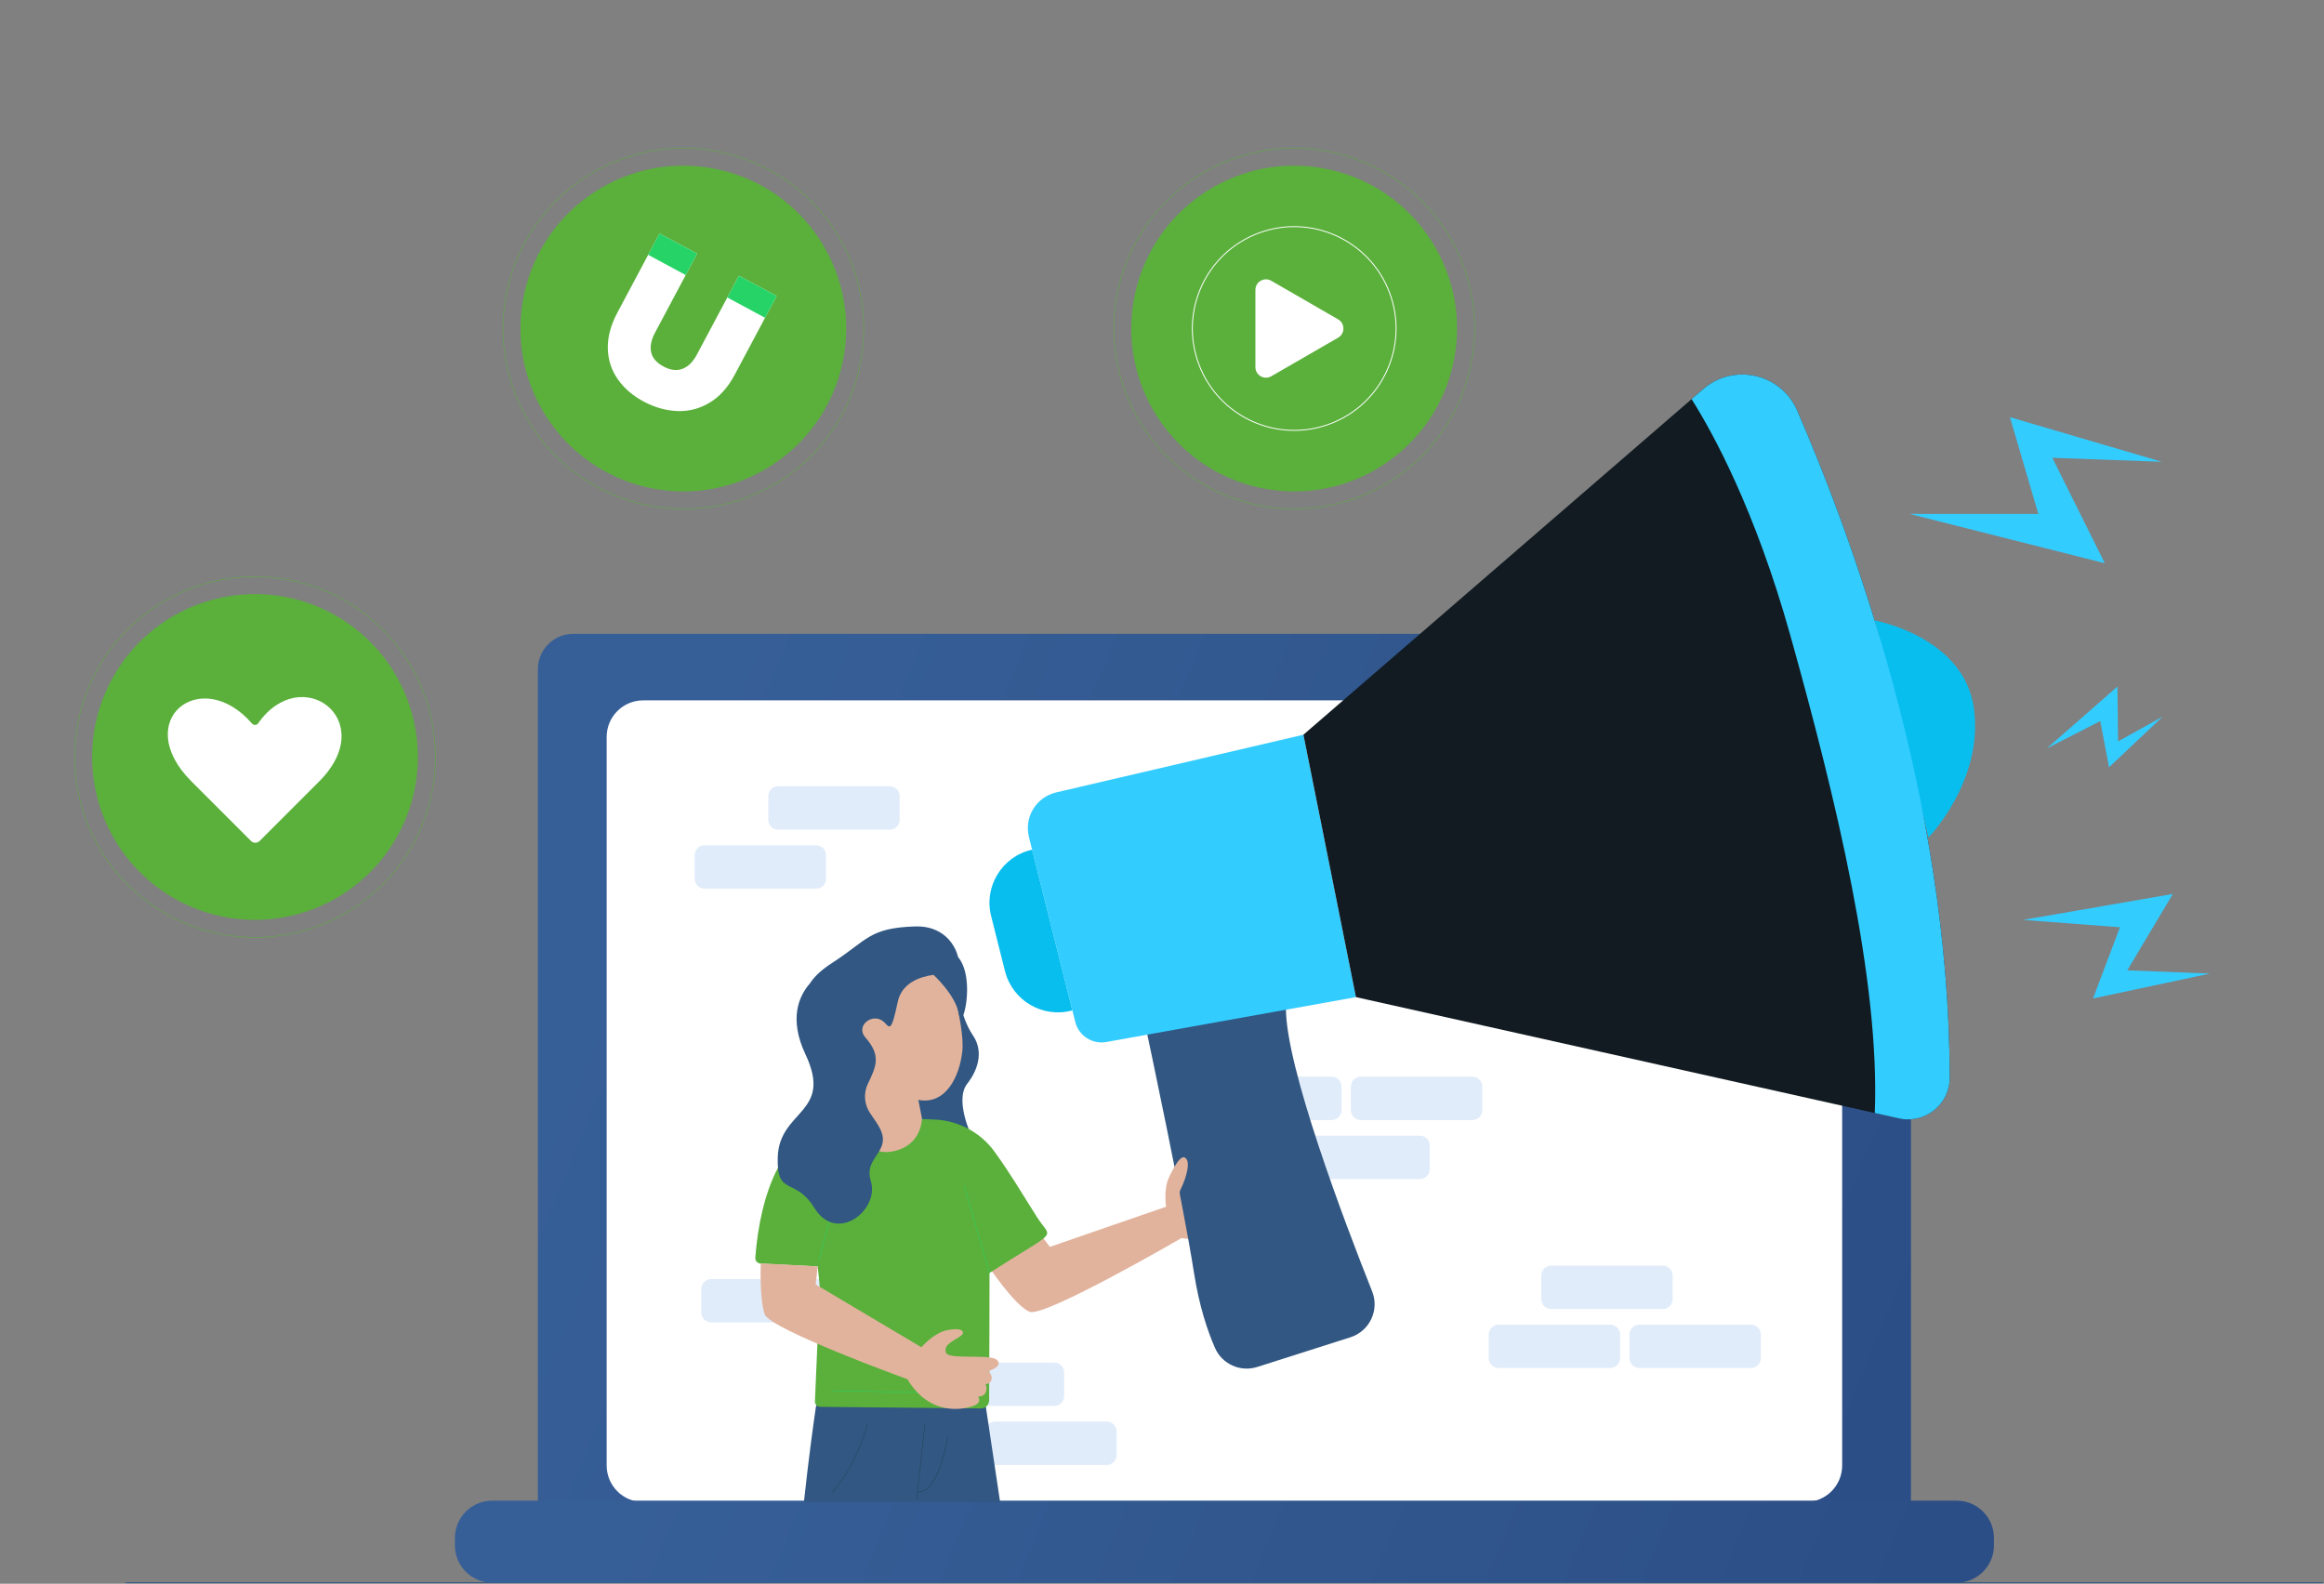 <svg width="2518" height="1716" viewBox="0 0 2518 1716" fill="none" xmlns="http://www.w3.org/2000/svg">
<rect x="0" y="0" width="2518" height="1716" fill="#808080" stroke="none"/>
<path d="M136.449 1714.87H2516.81" stroke="#315782" stroke-miterlimit="10" stroke-linecap="round"/>
<path d="M2070.49 1672.24H582.771V725.065C582.771 703.91 599.921 686.76 621.076 686.76H2032.19C2053.34 686.76 2070.49 703.91 2070.49 725.065L2070.49 1672.24Z" fill="url(#paint0_linear_52_1398)"/>
<path d="M1956.39 1627.43H696.874C675.028 1627.43 657.316 1609.72 657.316 1587.87V798.414C657.316 776.567 675.028 758.855 696.874 758.855H1956.39C1978.23 758.855 1995.94 776.567 1995.94 798.414V1587.87C1995.94 1609.72 1978.23 1627.43 1956.39 1627.43Z" fill="white"/>
<path d="M2119.99 1714.87H533.281C510.967 1714.87 492.877 1696.78 492.877 1674.46V1666.35C492.877 1644.04 510.967 1625.95 533.281 1625.95H2119.99C2142.3 1625.95 2160.39 1644.04 2160.39 1666.35V1674.46C2160.39 1696.78 2142.3 1714.87 2119.99 1714.87Z" fill="url(#paint1_linear_52_1398)"/>
<path d="M420.724 921.542C476.703 841.774 457.418 731.729 377.65 675.75C297.882 619.772 187.838 639.056 131.859 718.824C75.88 798.592 95.165 908.637 174.933 964.616C254.701 1020.59 364.745 1001.31 420.724 921.542Z" fill="#5AB03B"/>
<path d="M414.545 958.401C490.86 882.085 490.86 758.353 414.545 682.038C338.229 605.722 214.497 605.722 138.182 682.038C61.866 758.353 61.866 882.085 138.182 958.401C214.497 1034.72 338.229 1034.72 414.545 958.401Z" stroke="#5AB03B" stroke-width="0.5" stroke-miterlimit="10"/>
<path d="M281.33 911.161C278.733 913.758 274.521 913.758 271.924 911.161L207.513 846.751C141.174 780.412 217.706 720.154 273 783.914C274.811 786.002 278.111 786.008 279.691 783.742C326.39 716.77 412.209 780.282 345.74 846.751L281.33 911.161Z" fill="white"/>
<path d="M1576.41 383.995C1591.87 287.776 1526.41 197.238 1430.19 181.771C1333.97 166.305 1243.43 231.768 1227.97 327.986C1212.5 424.205 1277.96 514.743 1374.18 530.21C1470.4 545.676 1560.94 480.213 1576.41 383.995Z" fill="#5AB03B"/>
<path d="M1471.09 538.892C1572.11 500.891 1623.2 388.192 1585.2 287.171C1547.2 186.151 1434.5 135.064 1333.48 173.066C1232.46 211.067 1181.37 323.766 1219.37 424.786C1257.37 525.806 1370.07 576.893 1471.09 538.892Z" stroke="#5AB03B" stroke-width="0.5" stroke-miterlimit="10"/>
<path d="M1440.86 459.323C1497.96 437.998 1526.95 374.427 1505.63 317.333C1484.3 260.239 1420.73 231.242 1363.64 252.567C1306.54 273.892 1277.55 337.463 1298.87 394.557C1320.2 451.651 1383.77 480.648 1440.86 459.323Z" stroke="white" stroke-miterlimit="10"/>
<path d="M1360.2 355.957V314.138C1360.2 305.312 1369.75 299.799 1377.39 304.212L1413.61 325.118L1449.82 346.024C1457.47 350.437 1457.47 361.47 1449.82 365.883L1413.61 386.789L1377.39 407.696C1369.75 412.109 1360.2 406.595 1360.2 397.763V355.957Z" fill="white"/>
<path d="M914.586 383.979C930.052 287.761 864.59 197.222 768.371 181.756C672.153 166.289 581.614 231.752 566.148 327.971C550.681 424.189 616.144 514.728 712.363 530.194C808.581 545.66 899.12 480.198 914.586 383.979Z" fill="#5AB03B"/>
<path d="M810.372 538.496C911.155 499.869 961.542 386.855 922.914 286.072C884.287 185.289 771.273 134.903 670.49 173.53C569.707 212.157 519.32 325.171 557.948 425.954C596.575 526.737 709.589 577.124 810.372 538.496Z" stroke="#5AB03B" stroke-width="0.5" stroke-miterlimit="10"/>
<path d="M755.345 274.753L709.776 360.3C705.54 368.245 704.121 375.367 705.517 381.656C706.907 387.95 711.367 393.097 718.898 397.114C726.429 401.125 733.279 401.953 739.455 399.604C745.625 397.256 750.796 392.18 754.954 384.371L800.523 298.824L841.519 320.659L795.95 406.206C788.745 419.73 779.741 429.751 768.939 436.252C758.131 442.759 746.536 445.8 734.143 445.374C721.749 444.948 709.557 441.541 697.566 435.152C685.569 428.763 676.151 420.658 669.307 410.832C662.456 401.006 658.871 389.926 658.558 377.586C658.238 365.246 661.723 352.243 668.999 338.578L714.568 253.03L755.345 274.753Z" fill="white"/>
<path d="M742.958 298.013L755.346 274.753L714.563 253.03L702.276 276.09L742.958 298.013Z" fill="#25D366"/>
<path d="M841.521 320.659L800.531 298.824L788.025 322.297L828.908 344.333L841.521 320.659Z" fill="#25D366"/>
<path d="M1744.64 1482.28H1623.79C1617.84 1482.28 1613.02 1477.46 1613.02 1471.51V1446.03C1613.02 1440.09 1617.84 1435.26 1623.79 1435.26H1744.64C1750.59 1435.26 1755.41 1440.09 1755.41 1446.03V1471.51C1755.41 1477.46 1750.59 1482.28 1744.64 1482.28Z" fill="#E1ECFA"/>
<path d="M1897.1 1482.28H1776.25C1770.3 1482.28 1765.48 1477.46 1765.48 1471.51V1446.03C1765.48 1440.09 1770.3 1435.26 1776.25 1435.26H1897.1C1903.05 1435.26 1907.87 1440.09 1907.87 1446.03V1471.51C1907.87 1477.46 1903.05 1482.28 1897.1 1482.28Z" fill="#E1ECFA"/>
<path d="M1801.51 1418.35H1680.65C1674.71 1418.35 1669.89 1413.53 1669.89 1407.59V1382.1C1669.89 1376.16 1674.71 1371.33 1680.65 1371.33H1801.51C1807.45 1371.33 1812.27 1376.16 1812.27 1382.1V1407.58C1812.27 1413.53 1807.45 1418.35 1801.51 1418.35Z" fill="#E1ECFA"/>
<path d="M1474.4 1166.57H1595.25C1601.2 1166.57 1606.02 1171.39 1606.02 1177.34V1202.82C1606.02 1208.76 1601.2 1213.58 1595.25 1213.58H1474.4C1468.45 1213.58 1463.63 1208.76 1463.63 1202.82V1177.34C1463.63 1171.39 1468.45 1166.57 1474.4 1166.57Z" fill="#E1ECFA"/>
<path d="M1321.94 1166.57H1442.8C1448.74 1166.57 1453.56 1171.39 1453.56 1177.34V1202.82C1453.56 1208.76 1448.74 1213.58 1442.8 1213.58H1321.94C1316 1213.58 1311.18 1208.76 1311.18 1202.82V1177.34C1311.18 1171.39 1316 1166.57 1321.94 1166.57Z" fill="#E1ECFA"/>
<path d="M1417.53 1230.5H1538.38C1544.33 1230.5 1549.15 1235.32 1549.15 1241.26V1266.74C1549.15 1272.69 1544.33 1277.51 1538.38 1277.51H1417.53C1411.58 1277.51 1406.76 1272.69 1406.76 1266.74V1241.26C1406.76 1235.32 1411.58 1230.5 1417.53 1230.5Z" fill="#E1ECFA"/>
<path d="M843.183 851.938H964.036C969.981 851.938 974.802 856.76 974.802 862.705V888.184C974.802 894.129 969.981 898.951 964.036 898.951H843.183C837.238 898.951 832.417 894.129 832.417 888.184V862.705C832.417 856.76 837.238 851.938 843.183 851.938Z" fill="#E1ECFA"/>
<path d="M763.422 915.863H884.274C890.22 915.863 895.041 920.685 895.041 926.63V952.109C895.041 958.054 890.22 962.876 884.274 962.876H763.422C757.477 962.876 752.655 958.054 752.655 952.109V926.63C752.655 920.685 757.477 915.863 763.422 915.863Z" fill="#E1ECFA"/>
<path d="M1142.22 1476.36H1021.37C1015.43 1476.36 1010.6 1481.18 1010.6 1487.12V1512.6C1010.6 1518.55 1015.43 1523.37 1021.37 1523.37H1142.22C1148.17 1523.37 1152.99 1518.55 1152.99 1512.6V1487.12C1152.99 1481.18 1148.17 1476.36 1142.22 1476.36Z" fill="#E1ECFA"/>
<path d="M1199.09 1540.28H1078.24C1072.29 1540.28 1067.47 1545.1 1067.47 1551.05V1576.53C1067.47 1582.47 1072.29 1587.29 1078.24 1587.29H1199.09C1205.04 1587.29 1209.86 1582.47 1209.86 1576.53V1551.05C1209.86 1545.1 1205.04 1540.28 1199.09 1540.28Z" fill="#E1ECFA"/>
<path d="M891.444 1385.85H770.591C764.646 1385.85 759.825 1390.67 759.825 1396.62V1422.1C759.825 1428.04 764.646 1432.86 770.591 1432.86H891.444C897.389 1432.86 902.21 1428.04 902.21 1422.1V1396.62C902.21 1390.67 897.389 1385.85 891.444 1385.85Z" fill="#E1ECFA"/>
<path d="M892.117 1517.54C887.935 1517.81 884.521 1520.91 883.912 1525.06C881.682 1540.23 876.275 1578.61 871.027 1627.43H1083.59L1066.67 1514.43C1065.98 1509.87 1061.92 1506.58 1057.31 1506.89L892.117 1517.54Z" fill="#315782"/>
<path d="M993.271 1624.32L1002.09 1543.64" stroke="#264154" stroke-width="0.5" stroke-miterlimit="10" stroke-linecap="round"/>
<path d="M1026.69 1556.79C1026.69 1556.79 1018.05 1617.54 994.105 1616.69" stroke="#264154" stroke-width="0.5" stroke-miterlimit="10" stroke-linecap="round"/>
<path d="M939.555 1543.64C939.555 1543.64 930.427 1582.97 902.209 1616.71" stroke="#264154" stroke-width="0.5" stroke-miterlimit="10" stroke-linecap="round"/>
<path d="M1039.43 1074.35C1039.43 1074.35 1039.01 1099.32 1054.57 1122.54C1064.33 1137.1 1061.92 1156.39 1047.91 1174.32C1033.91 1192.25 1052.95 1231.54 1052.95 1231.54L983.544 1240.91L960.751 1133.95L1039.43 1074.35Z" fill="#315782"/>
<path d="M1111.51 1316.68L1137.51 1350.98L1263.45 1307.48C1263.45 1307.48 1260.13 1287.19 1267.27 1274.4C1274.41 1261.6 1279.31 1260.58 1281.26 1263.83C1283.21 1267.08 1276.92 1283.27 1281.68 1288.53C1286.44 1293.78 1290.23 1291.35 1303.93 1275.47C1317.63 1259.59 1323.79 1252.22 1329.66 1254.13C1335.52 1256.04 1330.11 1268.8 1330.11 1268.8C1330.11 1268.8 1336.14 1268.07 1339.23 1272.04C1342.32 1276 1338.81 1280.59 1338.81 1280.59C1338.81 1280.59 1342.59 1280.54 1345.57 1285.48C1348.54 1290.43 1343.78 1295.39 1343.78 1295.39C1343.78 1295.39 1352.11 1295.07 1348.24 1305.73C1344.37 1316.4 1326.66 1349.04 1280.12 1341.44C1280.12 1341.44 1131.96 1427.45 1115.74 1421.37C1099.51 1415.29 1068.97 1369.1 1068.97 1369.1L1111.51 1316.68Z" fill="#E1B39D"/>
<path d="M888.201 1396.65C888.338 1393.51 885.953 1372.18 885.953 1372.18L824.105 1369.12C820.721 1368.95 818.094 1366.03 818.349 1362.66C823.619 1293.61 848.069 1221.04 910.427 1214.7C956.209 1210.04 976.689 1211.6 1012.59 1213.04C1038.72 1214.09 1062.9 1227.23 1078.06 1248.54C1096.68 1274.69 1102.85 1286.06 1123.47 1318.61C1139.64 1344.13 1148.89 1329.82 1072.12 1379.24L1072.04 1434.3L1071.71 1517.2C1071.69 1522.13 1067.67 1526.09 1062.74 1526.04L888.361 1524.32C885.232 1524.13 882.83 1521.47 882.96 1518.33L888.201 1396.65Z" fill="#5AB03B"/>
<path d="M995.017 1191.77L998.88 1211.71C998.88 1211.71 999.395 1240.68 968.071 1247.38C936.742 1254.07 927.696 1220.2 927.696 1220.2L931.305 1187.81L924.957 1153.91L902.969 1104.32L1023.51 1035.93C1023.51 1035.93 1045.71 1110.57 1042.7 1138.71C1039.68 1166.84 1024.57 1197.32 995.017 1191.77Z" fill="#E1B39D"/>
<path d="M1044.68 1285.06L1072.13 1379.24" stroke="#25D366" stroke-width="0.5" stroke-miterlimit="10" stroke-linecap="round"/>
<path d="M887.143 1366.2L908.067 1287.09" stroke="#25D366" stroke-width="0.5" stroke-miterlimit="10" stroke-linecap="round"/>
<path d="M1049.38 1509.81L902.209 1506.86" stroke="#25D366" stroke-width="0.5" stroke-miterlimit="10" stroke-linecap="round"/>
<path d="M885.954 1372.18L883.759 1391.71L998.335 1459.74C998.335 1459.74 1011.67 1444.09 1026.05 1441.28C1040.43 1438.46 1044.38 1441.54 1043.16 1445.13C1041.93 1448.71 1025.52 1454.38 1024.58 1461.41C1023.64 1468.43 1027.95 1469.77 1048.92 1469.95C1069.9 1470.15 1079.49 1470.08 1081.82 1475.8C1084.16 1481.51 1070.93 1485.62 1070.93 1485.62C1070.93 1485.62 1075.38 1489.75 1074.35 1494.68C1073.32 1499.59 1067.55 1499.87 1067.55 1499.87C1067.55 1499.87 1070.03 1502.73 1068.18 1508.2C1066.33 1513.67 1059.47 1513.24 1059.47 1513.24C1059.47 1513.24 1065.09 1519.39 1054.45 1523.33C1043.81 1527.27 1007.46 1534.83 983.185 1494.4C983.185 1494.4 834.398 1440.38 828.559 1424.07C822.721 1407.75 824.276 1368.82 824.276 1368.82L885.954 1372.18Z" fill="#E1B39D"/>
<path d="M1038.05 1036.96C1034.36 1021.7 1020.36 1002.92 991.769 1003.79C941.391 1005.33 939.823 1018.74 901.797 1043.19C889.912 1050.84 882.156 1058.29 877.519 1065.53C865.687 1079.02 854.412 1103.71 872.733 1142.47C903.098 1206.7 844.195 1202.19 842.657 1254.02C841.373 1297.17 861.25 1274.52 882.494 1308.95C906.583 1348.01 953.417 1310.99 943.443 1279.44C936.534 1257.59 958.162 1250.1 956.541 1232.77C955.482 1221.42 944.893 1210.72 940.787 1202.78C936.096 1193.73 936.049 1183.04 940.497 1173.87C949.466 1155.39 954.79 1143.5 937.67 1124.19C926.223 1111.28 945.952 1096.18 957.913 1107.5C964.001 1113.26 965.414 1119.96 972.685 1085.49C976.974 1065.15 996.271 1058.39 1011.4 1056.23C1011.4 1056.23 1035.84 1078.42 1039.02 1099.32C1042.17 1120.08 1057.73 1060.44 1038.05 1036.96Z" fill="#315782"/>
<path d="M2394.37 1054.89L2267.78 1081.82L2296.92 1004.66L2191.91 996.719L2354.2 968.62L2304.87 1051.35L2394.37 1054.89Z" fill="#33CCFF"/>
<path d="M2343.21 776.417L2285.09 831.369L2275.63 781.28L2217.67 810.894L2294.24 743.828L2294.85 803.358L2343.21 776.417Z" fill="#33CCFF"/>
<path d="M2342.25 500.342L2177.75 452.041L2208.47 556.885L2068.96 556.808L2280.5 610.263L2223.67 496.018L2342.25 500.342Z" fill="#33CCFF"/>
<path d="M1242.91 1120.09C1242.91 1120.09 1281.5 1301.06 1293.58 1378.61C1299.3 1415.32 1308.43 1442.31 1316.47 1460.58C1324.19 1478.12 1343.96 1486.92 1362.23 1481.1L1463.18 1448.93C1483.93 1442.32 1494.75 1419.51 1486.7 1399.27C1456.73 1323.94 1392.77 1155.54 1393.28 1091.93L1242.91 1120.09Z" fill="#315782"/>
<path d="M1114.83 906.937L1165 1107.2C1168.76 1122.22 1183.52 1131.76 1198.76 1129.01L1469.13 1080.38L1412.22 796.064L1144.33 858.593C1122.73 863.645 1109.44 885.409 1114.83 906.937Z" fill="#33CCFF"/>
<path d="M1412.22 796.07L1845.34 421.622C1878.42 393.026 1929.72 404.603 1947.15 444.705C2005.48 578.916 2112.38 866.053 2112.45 1167.96C2112.45 1196.75 2085.49 1218.05 2057.39 1211.77L1469.13 1080.38L1412.22 796.07Z" fill="#111B21"/>
<path d="M1118.26 920.625C1085.85 927.801 1065.76 960.325 1073.86 992.519L1088.88 1052.2C1096.96 1084.35 1129.92 1103.56 1161.88 1094.75L1118.26 920.625Z" fill="#08BEEF"/>
<path d="M2031.09 672.248C2031.09 672.248 2128.24 689.57 2138.74 767.882C2149.24 846.194 2089.42 907.475 2089.42 907.475C2089.42 907.475 2044.4 717.231 2031.09 672.248Z" fill="#08BEEF"/>
<path d="M2112.45 1167.96C2112.38 866.053 2005.48 578.909 1947.15 444.705C1929.72 404.602 1878.42 393.019 1845.34 421.622L1832.79 432.465C1855.79 468.824 1901.65 552.087 1939.91 688.912C1989.29 865.479 2036.97 1062.56 2031.28 1205.94L2057.39 1211.77C2085.49 1218.06 2112.45 1196.75 2112.45 1167.96Z" fill="#33CCFF"/>
<path d="M1267.27 1274.4C1267.27 1274.4 1277.4 1251.57 1283.25 1254.01C1290.53 1257.03 1286.24 1274.43 1278.76 1289.56C1277.6 1291.92 1278.59 1295.36 1278.11 1296.03C1277.68 1296.62 1275.72 1292.07 1275.26 1292.65C1263.45 1307.48 1267.27 1274.4 1267.27 1274.4Z" fill="#E1B39D"/>
<defs>
<linearGradient id="paint0_linear_52_1398" x1="686.128" y1="919.813" x2="2063.69" y2="1492.03" gradientUnits="userSpaceOnUse">
<stop stop-color="#375F97"/>
<stop offset="1" stop-color="#2C4E86"/>
</linearGradient>
<linearGradient id="paint1_linear_52_1398" x1="753.576" y1="1432.37" x2="1980.01" y2="1941.81" gradientUnits="userSpaceOnUse">
<stop stop-color="#375F97"/>
<stop offset="1" stop-color="#2C4E86"/>
</linearGradient>
</defs>
</svg>
